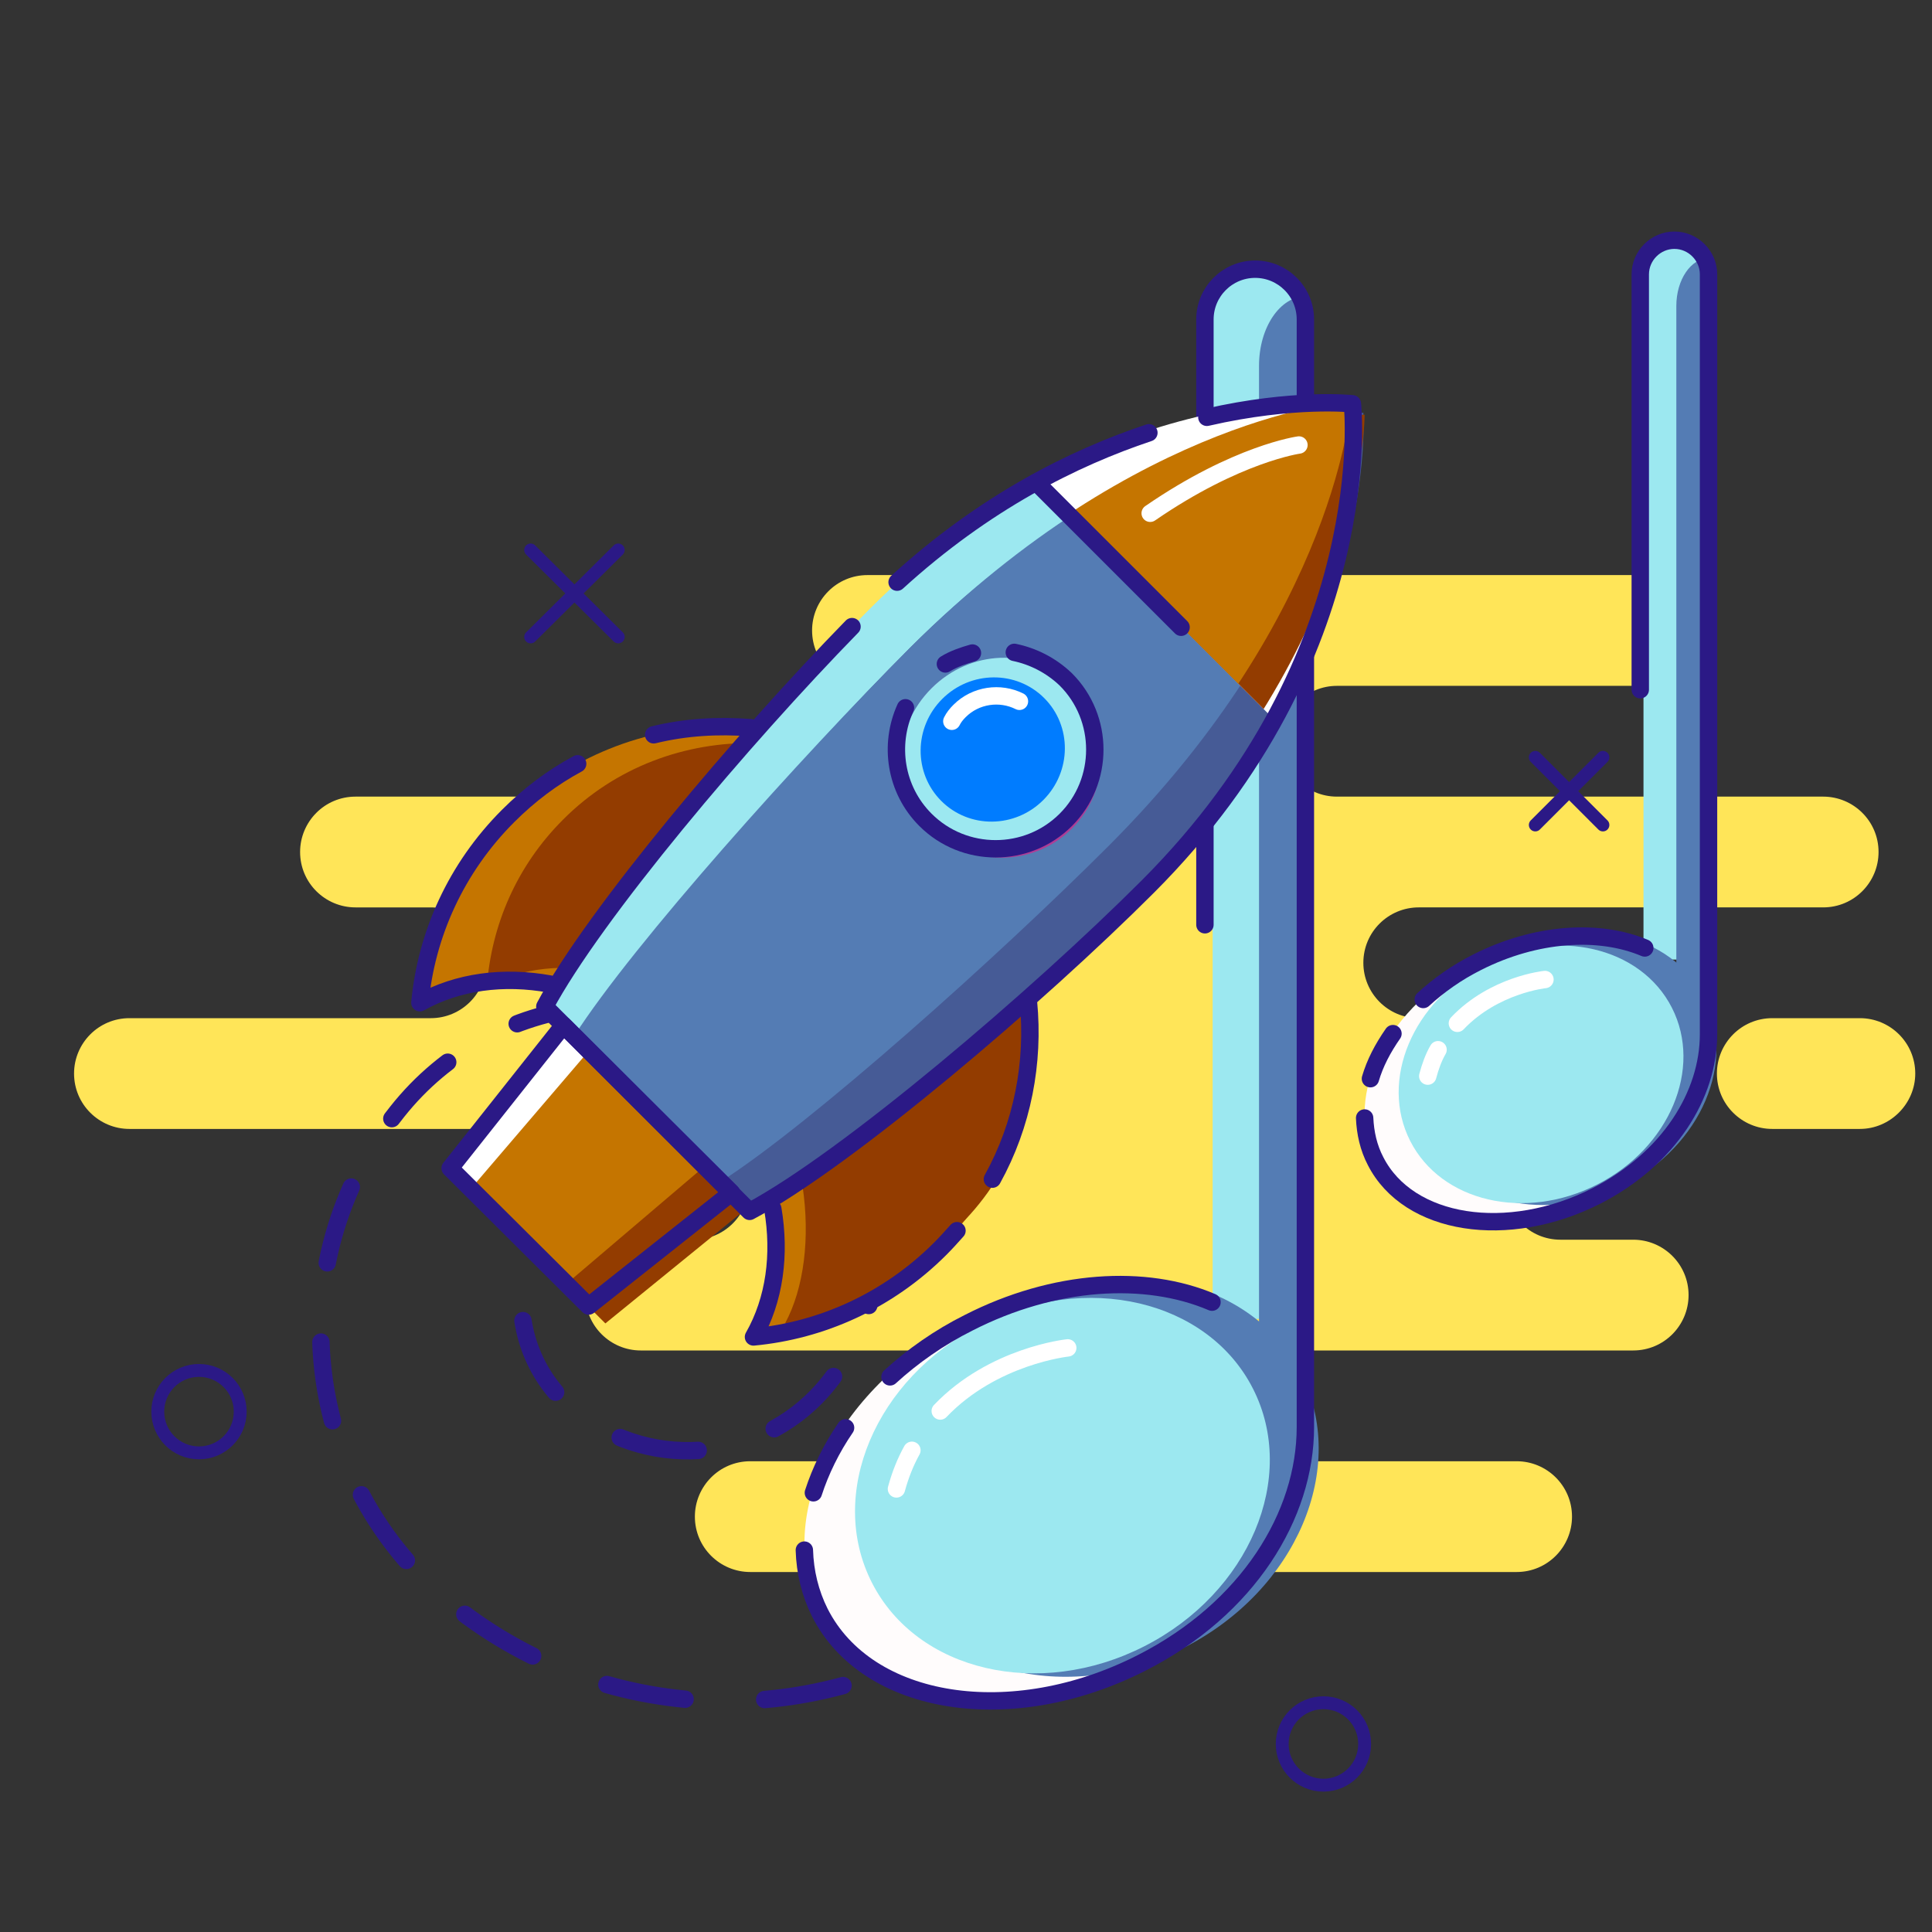 <?xml version="1.0" encoding="utf-8"?>
<!-- Generator: Adobe Illustrator 21.1.0, SVG Export Plug-In . SVG Version: 6.00 Build 0)  -->
<svg version="1.1" id="Warstwa_1" xmlns="http://www.w3.org/2000/svg" xmlns:xlink="http://www.w3.org/1999/xlink" x="0px" y="0px"
	 viewBox="0 0 300 300" style="enable-background:new 0 0 300 300;" xml:space="preserve">
<rect x="0" y="0" width="300" height="300" fill="#333333" stroke="none"/>
<g>
	<g>
		<path style="fill:#FFE558;" d="M107.7,192.5h-8.2c-4.8,0-8.6,3.9-8.6,8.6v0c0,4.8,3.9,8.6,8.6,8.6h45.3c4.8,0,8.6,3.9,8.6,8.6v0
			c0,4.8-3.9,8.6-8.6,8.6h-28.3c-4.8,0-8.6,3.9-8.6,8.6v0c0,4.8,3.9,8.6,8.6,8.6h119c4.8,0,8.6-3.9,8.6-8.6v0c0-4.8-3.9-8.6-8.6-8.6
			h-34c-4.8,0-8.6-3.9-8.6-8.6v0c0-4.8,3.9-8.6,8.6-8.6h52.1c4.8,0,8.6-3.9,8.6-8.6v0c0-4.8-3.9-8.6-8.6-8.6h-11.3
			c-4.8,0-8.6-3.9-8.6-8.6v0c0-4.8,3.9-8.6,8.6-8.6h5.7c4.8,0,8.6-3.9,8.6-8.6v0c0-4.8-3.9-8.6-8.6-8.6h-27.7
			c-4.8,0-8.6-3.9-8.6-8.6v0c0-4.8,3.9-8.6,8.6-8.6h62.8c4.8,0,8.6-3.9,8.6-8.6v0c0-4.8-3.9-8.6-8.6-8.6h-75.5
			c-4.8,0-8.6-3.9-8.6-8.6v0c0-4.8,3.9-8.6,8.6-8.6h46.1c4.8,0,8.6-3.9,8.6-8.6v0c0-4.8-3.9-8.6-8.6-8.6h-119
			c-4.8,0-8.6,3.9-8.6,8.6v0c0,4.8,3.9,8.6,8.6,8.6H151c4.8,0,8.6,3.9,8.6,8.6v0c0,4.8-3.9,8.6-8.6,8.6H55.2c-4.8,0-8.6,3.9-8.6,8.6
			v0c0,4.8,3.9,8.6,8.6,8.6h11.7c4.8,0,8.6,3.9,8.6,8.6v0c0,4.8-3.9,8.6-8.6,8.6H20.1c-4.8,0-8.6,3.9-8.6,8.6v0
			c0,4.8,3.9,8.6,8.6,8.6h87.6c4.8,0,8.6,3.9,8.6,8.6v0C116.3,188.7,112.4,192.5,107.7,192.5z"/>
		<path style="fill:#FFE558;" d="M297.4,166.7L297.4,166.7c0-4.8-3.9-8.6-8.6-8.6h-13.6c-4.8,0-8.6,3.9-8.6,8.6v0
			c0,4.8,3.9,8.6,8.6,8.6h13.6C293.5,175.3,297.4,171.4,297.4,166.7z"/>
	</g>
	<g>
		<g>
			<path style="fill:none;stroke:#2B1986;stroke-width:2.7;stroke-linecap:round;stroke-linejoin:round;" d="M166.4,238.4
				c-1.3,1.6-2.6,3.1-3.9,4.5"/>
			
				<path style="fill:none;stroke:#2B1986;stroke-width:2.7;stroke-linecap:round;stroke-linejoin:round;stroke-dasharray:12.373,12.373;" d="
				M153.1,251.1c-24.2,17.6-58.1,17.8-82.7-1.8c-23.6-18.8-27.5-53.1-8.7-76.7c15-18.9,42.5-22,61.4-7c15.1,12,17.6,34,5.6,49.1
				c-9.6,12.1-27.2,14.1-39.3,4.5c-6.4-5.1-9.2-12.9-8.3-20.4"/>
			<path style="fill:none;stroke:#2B1986;stroke-width:2.7;stroke-linecap:round;stroke-linejoin:round;" d="M82.7,192.9
				c0.8-1.8,1.8-3.5,3.1-5.1"/>
		</g>
	</g>
	<g>
		
			<ellipse transform="matrix(0.891 -0.454 0.454 0.891 -87.134 99.696)" style="fill:#FFFCFC;" cx="163.9" cy="231.2" rx="41" ry="29.7"/>
		<path style="fill:#9CE8F0;" d="M202.8,204.8h-14.5V49c0-4,3.2-7.3,7.3-7.3h0c4,0,7.3,3.2,7.3,7.3V204.8z"/>
		
			<ellipse transform="matrix(0.891 -0.454 0.454 0.891 -85.558 102.437)" style="fill:#547CB4;" cx="170.4" cy="229.3" rx="35.5" ry="29.7"/>
		
			<ellipse transform="matrix(0.891 -0.454 0.454 0.891 -86.735 100.133)" style="fill:#9CE8F0;" cx="165" cy="230.6" rx="33.2" ry="28"/>
		<path style="fill:none;stroke:#2B1986;stroke-width:2.7;stroke-linecap:round;stroke-linejoin:round;stroke-miterlimit:10;" d="
			M138.2,213.8c3.5-3.2,7.6-6.1,12.2-8.4c13.3-6.8,27.5-7.6,37.8-3.2"/>
		<path style="fill:#547CB4;" d="M195.5,208.8l7.3,5V46h0c-4,0-7.3,4.8-7.3,10.8V208.8z"/>
		<path style="fill:none;stroke:#2B1986;stroke-width:2.7;stroke-linecap:round;stroke-linejoin:round;stroke-miterlimit:10;" d="
			M126.3,231.8c1.1-3.4,2.8-6.9,5-10.1"/>
		<path style="fill:none;stroke:#2B1986;stroke-width:2.7;stroke-linecap:round;stroke-linejoin:round;stroke-miterlimit:10;" d="
			M124.9,240.7c0.1,3.4,0.9,6.7,2.4,9.7c7.4,14.6,29.8,18.1,50,7.8c16.5-8.4,25.4-22.9,25.4-36.6l0-6V49.6c0-4.3-3.5-7.8-7.8-7.8h0
			c-4.3,0-7.8,3.5-7.8,7.8v94"/>
		<path style="fill:none;stroke:#FFFFFF;stroke-width:2.7;stroke-linecap:round;stroke-linejoin:round;stroke-miterlimit:10;" d="
			M141.6,225.2c-1,1.8-1.8,3.8-2.4,6"/>
		<path style="fill:none;stroke:#FFFFFF;stroke-width:2.7;stroke-linecap:round;stroke-linejoin:round;stroke-miterlimit:10;" d="
			M165.8,209.3c0,0-11.6,1.2-19.8,9.8"/>
	</g>
	<g>
		
			<ellipse transform="matrix(0.891 -0.454 0.454 0.891 -49.877 126.64)" style="fill:#FFFCFC;" cx="238.6" cy="167.1" rx="28.1" ry="20.3"/>
		<path style="fill:#9CE8F0;" d="M265.2,149h-10V42.2c0-2.7,2.2-5,5-5l0,0c2.7,0,5,2.2,5,5V149z"/>
		
			<ellipse transform="matrix(0.891 -0.454 0.454 0.891 -48.796 128.52)" style="fill:#547CB4;" cx="243" cy="165.8" rx="24.3" ry="20.3"/>
		
			<ellipse transform="matrix(0.891 -0.454 0.454 0.891 -49.603 126.939)" style="fill:#9CE8F0;" cx="239.3" cy="166.7" rx="22.8" ry="19.2"/>
		<path style="fill:none;stroke:#2B1986;stroke-width:2.7;stroke-linecap:round;stroke-linejoin:round;stroke-miterlimit:10;" d="
			M221,155.2c2.4-2.2,5.2-4.2,8.4-5.8c9.1-4.6,18.9-5.2,26-2.2"/>
		<path style="fill:#547CB4;" d="M260.3,151.8l5,3.4V40.1l0,0c-2.7,0-5,3.3-5,7.4V151.8z"/>
		<path style="fill:none;stroke:#2B1986;stroke-width:2.7;stroke-linecap:round;stroke-linejoin:round;stroke-miterlimit:10;" d="
			M212.8,167.5c0.7-2.4,1.9-4.7,3.5-7"/>
		<path style="fill:none;stroke:#2B1986;stroke-width:2.7;stroke-linecap:round;stroke-linejoin:round;stroke-miterlimit:10;" d="
			M211.9,173.6c0.1,2.3,0.6,4.6,1.7,6.7c5.1,10,20.5,12.4,34.3,5.4c11.3-5.8,17.4-15.7,17.4-25.1l0-4.1V42.6c0-2.9-2.4-5.3-5.3-5.3
			l0,0c-2.9,0-5.3,2.4-5.3,5.3v64.5"/>
		<path style="fill:none;stroke:#FFFFFF;stroke-width:2.7;stroke-linecap:round;stroke-linejoin:round;stroke-miterlimit:10;" d="
			M223.3,163c-0.7,1.2-1.2,2.6-1.6,4.1"/>
		<path style="fill:none;stroke:#FFFFFF;stroke-width:2.7;stroke-linecap:round;stroke-linejoin:round;stroke-miterlimit:10;" d="
			M239.9,152.1c0,0-7.9,0.8-13.6,6.8"/>
	</g>
	<g>
		<polygon style="fill:#FFFFFF;" points="91.4,202.8 69.9,181.4 87.5,159.2 113.6,185.2 		"/>
		<polygon style="fill:#933C00;" points="94,205.5 74.2,185.7 92,163.7 116,187.6 		"/>
		<polygon style="fill:#C57500;" points="87.9,199.4 73.1,184.6 91.5,163.1 109.4,181.1 		"/>
		<g>
			<path style="fill:#C57500;" d="M107.8,164.9c12.6,12.6,16.1,30.4,9.2,42.6c10.6-1,20.9-5.6,29-13.7c18.5-18.5,18.5-48.6,0-67.1
				s-48.6-18.5-67.1,0c-8.1,8.1-12.7,18.4-13.7,29C77.4,148.9,95.2,152.3,107.8,164.9z"/>
			<path style="fill:#933C00;" d="M114.2,162.3c11.6,11.6,13.6,32.3,7.7,43.2c9.5-0.7,20.2-8.2,27.3-15.4
				c16.3-16.3,15.7-44.4-1.3-61.5s-44.2-17.7-60.5-1.3c-7.2,7.2-11.1,16.4-11.8,25.9C86.5,147.2,102.5,150.6,114.2,162.3z"/>
			<path style="fill:#9CE8F0;" d="M116.5,188.1c15.2-8.1,44.8-33.4,61.8-50.4c36.1-36.1,31.8-75,31.8-75s-38.9-4.3-75,31.8
				c-17,17-42.3,46.6-50.4,61.8L116.5,188.1z"/>
			<path style="fill:#465B96;" d="M117.3,188.9c14.7-8.6,44-34.2,61-51.3c36.1-36.1,33.4-73.5,33.4-73.5s-34.3,0.4-70.4,36.5
				c-17,17-42.6,46.3-51.3,61L117.3,188.9z"/>
			<path style="fill:#547CB4;" d="M111.9,183.5c14.2-9.1,43.1-35,60.2-52.1c36.1-36.1,38-68.8,38-68.8s-32.7,1.9-68.8,38
				c-17,17-43,46-52.1,60.2L111.9,183.5z"/>
		</g>
		<g>
			<defs>
				
					<rect id="SVGID_1_" x="165.2" y="53.9" transform="matrix(0.707 0.707 -0.707 0.707 113.935 -117.964)" width="68.4" height="49.2"/>
			</defs>
			<clipPath id="SVGID_2_">
				<use xlink:href="#SVGID_1_"  style="overflow:visible;"/>
			</clipPath>
			<g style="clip-path:url(#SVGID_2_);">
				<path style="fill:#FFFFFF;" d="M116.1,187.8c15.2-8.1,44.8-33.4,61.8-50.4c36.1-36.1,31.8-75,31.8-75s-38.9-4.3-75,31.8
					c-17,17-42.3,46.6-50.4,61.8L116.1,187.8z"/>
				<path style="fill:#933C00;" d="M115.3,186.9c14.5-8.8,43.7-34.5,60.7-51.5c36.1-36.1,35.9-71,35.9-71s-34.9-0.2-71,35.9
					c-17,17-42.7,46.2-51.5,60.7L115.3,186.9z"/>
				<path style="fill:#C57500;" d="M111.6,183.2c14.2-9.1,43.1-35,60.2-52.1c36.1-36.1,38-68.8,38-68.8s-32.7,1.9-68.8,38
					c-17,17-43,46-52.1,60.2L111.6,183.2z"/>
			</g>
		</g>
		<path style="fill:none;stroke:#2B1986;stroke-width:2.7;stroke-linecap:round;stroke-linejoin:round;stroke-miterlimit:10;" d="
			M132.3,97.3c-16.9,17.3-40,44.6-47.7,59l31.8,31.8c15.2-8.1,44.8-33.4,61.8-50.4c36.1-36.1,31.8-75,31.8-75s-9.1-1-22.6,2.1"/>
		<path style="fill:none;stroke:#2B1986;stroke-width:2.7;stroke-linecap:round;stroke-linejoin:round;stroke-miterlimit:10;" d="
			M178.4,67.2c-11.7,3.9-25.5,10.8-39.1,23.2"/>
		
			<polygon style="fill:none;stroke:#2B1986;stroke-width:2.7;stroke-linecap:round;stroke-linejoin:round;stroke-miterlimit:10;" points="
			91.4,202.8 69.9,181.4 87.5,159.2 113.6,185.2 		"/>
		<path style="fill:none;stroke:#2B1986;stroke-width:2.7;stroke-linecap:round;stroke-linejoin:round;stroke-miterlimit:10;" d="
			M154.1,183.1c4.7-8.5,6.5-18.1,5.6-27.5"/>
		<path style="fill:none;stroke:#2B1986;stroke-width:2.7;stroke-linecap:round;stroke-linejoin:round;stroke-miterlimit:10;" d="
			M120,187.7c1.2,7.1,0.3,14.1-3,19.9c10.6-1,20.9-5.6,29-13.7c0.9-0.9,1.8-1.9,2.6-2.8"/>
		<path style="fill:none;stroke:#2B1986;stroke-width:2.7;stroke-linecap:round;stroke-linejoin:round;stroke-miterlimit:10;" d="
			M89.7,118.6c-3.9,2.1-7.5,4.8-10.8,8.1c-8.1,8.1-12.7,18.4-13.7,29c5.9-3.3,13-4.2,20.2-2.9"/>
		<path style="fill:none;stroke:#2B1986;stroke-width:2.7;stroke-linecap:round;stroke-linejoin:round;stroke-miterlimit:10;" d="
			M116.6,113c-5.1-0.4-10.2-0.1-15.1,1.1"/>
		
			<line style="fill:none;stroke:#2B1986;stroke-width:2.7;stroke-linecap:round;stroke-linejoin:round;stroke-miterlimit:10;" x1="160.9" y1="74.9" x2="183.4" y2="97.4"/>
		<path style="fill:none;stroke:#FFFFFF;stroke-width:2.7;stroke-linecap:round;stroke-linejoin:round;stroke-miterlimit:10;" d="
			M201.7,69.1c0,0-9.6,1.3-23.1,10.6"/>
		
			<ellipse transform="matrix(0.707 -0.707 0.707 0.707 -37.737 144.499)" style="fill:#AE3C95;" cx="155.6" cy="117.8" rx="15.4" ry="15.4"/>
		
			<ellipse transform="matrix(0.707 -0.707 0.707 0.707 -37.414 143.72)" style="fill:#9CE8F0;" cx="154.8" cy="117" rx="15.4" ry="14.3"/>
		
			<ellipse transform="matrix(0.707 -0.707 0.707 0.707 -37.161 143.108)" style="fill:#007CFF;" cx="154.2" cy="116.4" rx="11.3" ry="11.1"/>
		<path style="fill:none;stroke:#2B1986;stroke-width:2.7;stroke-linecap:round;stroke-linejoin:round;stroke-miterlimit:10;" d="
			M146.8,103.1c1.3-0.8,2.8-1.3,4.2-1.7"/>
		<path style="fill:none;stroke:#2B1986;stroke-width:2.7;stroke-linecap:round;stroke-linejoin:round;stroke-miterlimit:10;" d="
			M157.5,101.3c2.9,0.6,5.7,2,8,4.2c6,6,6,15.8,0,21.8c-6,6-15.8,6-21.8,0c-4.7-4.7-5.7-11.7-3.1-17.4"/>
		<path style="fill:none;stroke:#FFFFFF;stroke-width:2.7;stroke-linecap:round;stroke-linejoin:round;stroke-miterlimit:10;" d="
			M147.8,112c0.3-0.6,0.7-1.1,1.2-1.6c2.5-2.5,6.3-3,9.3-1.5"/>
	</g>
	<g>
		
			<line style="fill:none;stroke:#2B1986;stroke-width:2;stroke-linecap:round;stroke-miterlimit:10;" x1="238.4" y1="117.6" x2="248.9" y2="128.1"/>
		
			<line style="fill:none;stroke:#2B1986;stroke-width:2;stroke-linecap:round;stroke-miterlimit:10;" x1="248.9" y1="117.6" x2="238.4" y2="128.1"/>
	</g>
	<g>
		
			<line style="fill:none;stroke:#2B1986;stroke-width:2;stroke-linecap:round;stroke-miterlimit:10;" x1="82.4" y1="85.4" x2="96" y2="98.9"/>
		
			<line style="fill:none;stroke:#2B1986;stroke-width:2;stroke-linecap:round;stroke-miterlimit:10;" x1="96" y1="85.4" x2="82.4" y2="98.9"/>
	</g>
	
		<circle style="fill:none;stroke:#2B1986;stroke-width:2;stroke-linecap:round;stroke-miterlimit:10;" cx="30.9" cy="219.2" r="6.4"/>
	
		<circle style="fill:none;stroke:#2B1986;stroke-width:2;stroke-linecap:round;stroke-miterlimit:10;" cx="205.5" cy="270.8" r="6.4"/>
</g>
</svg>
